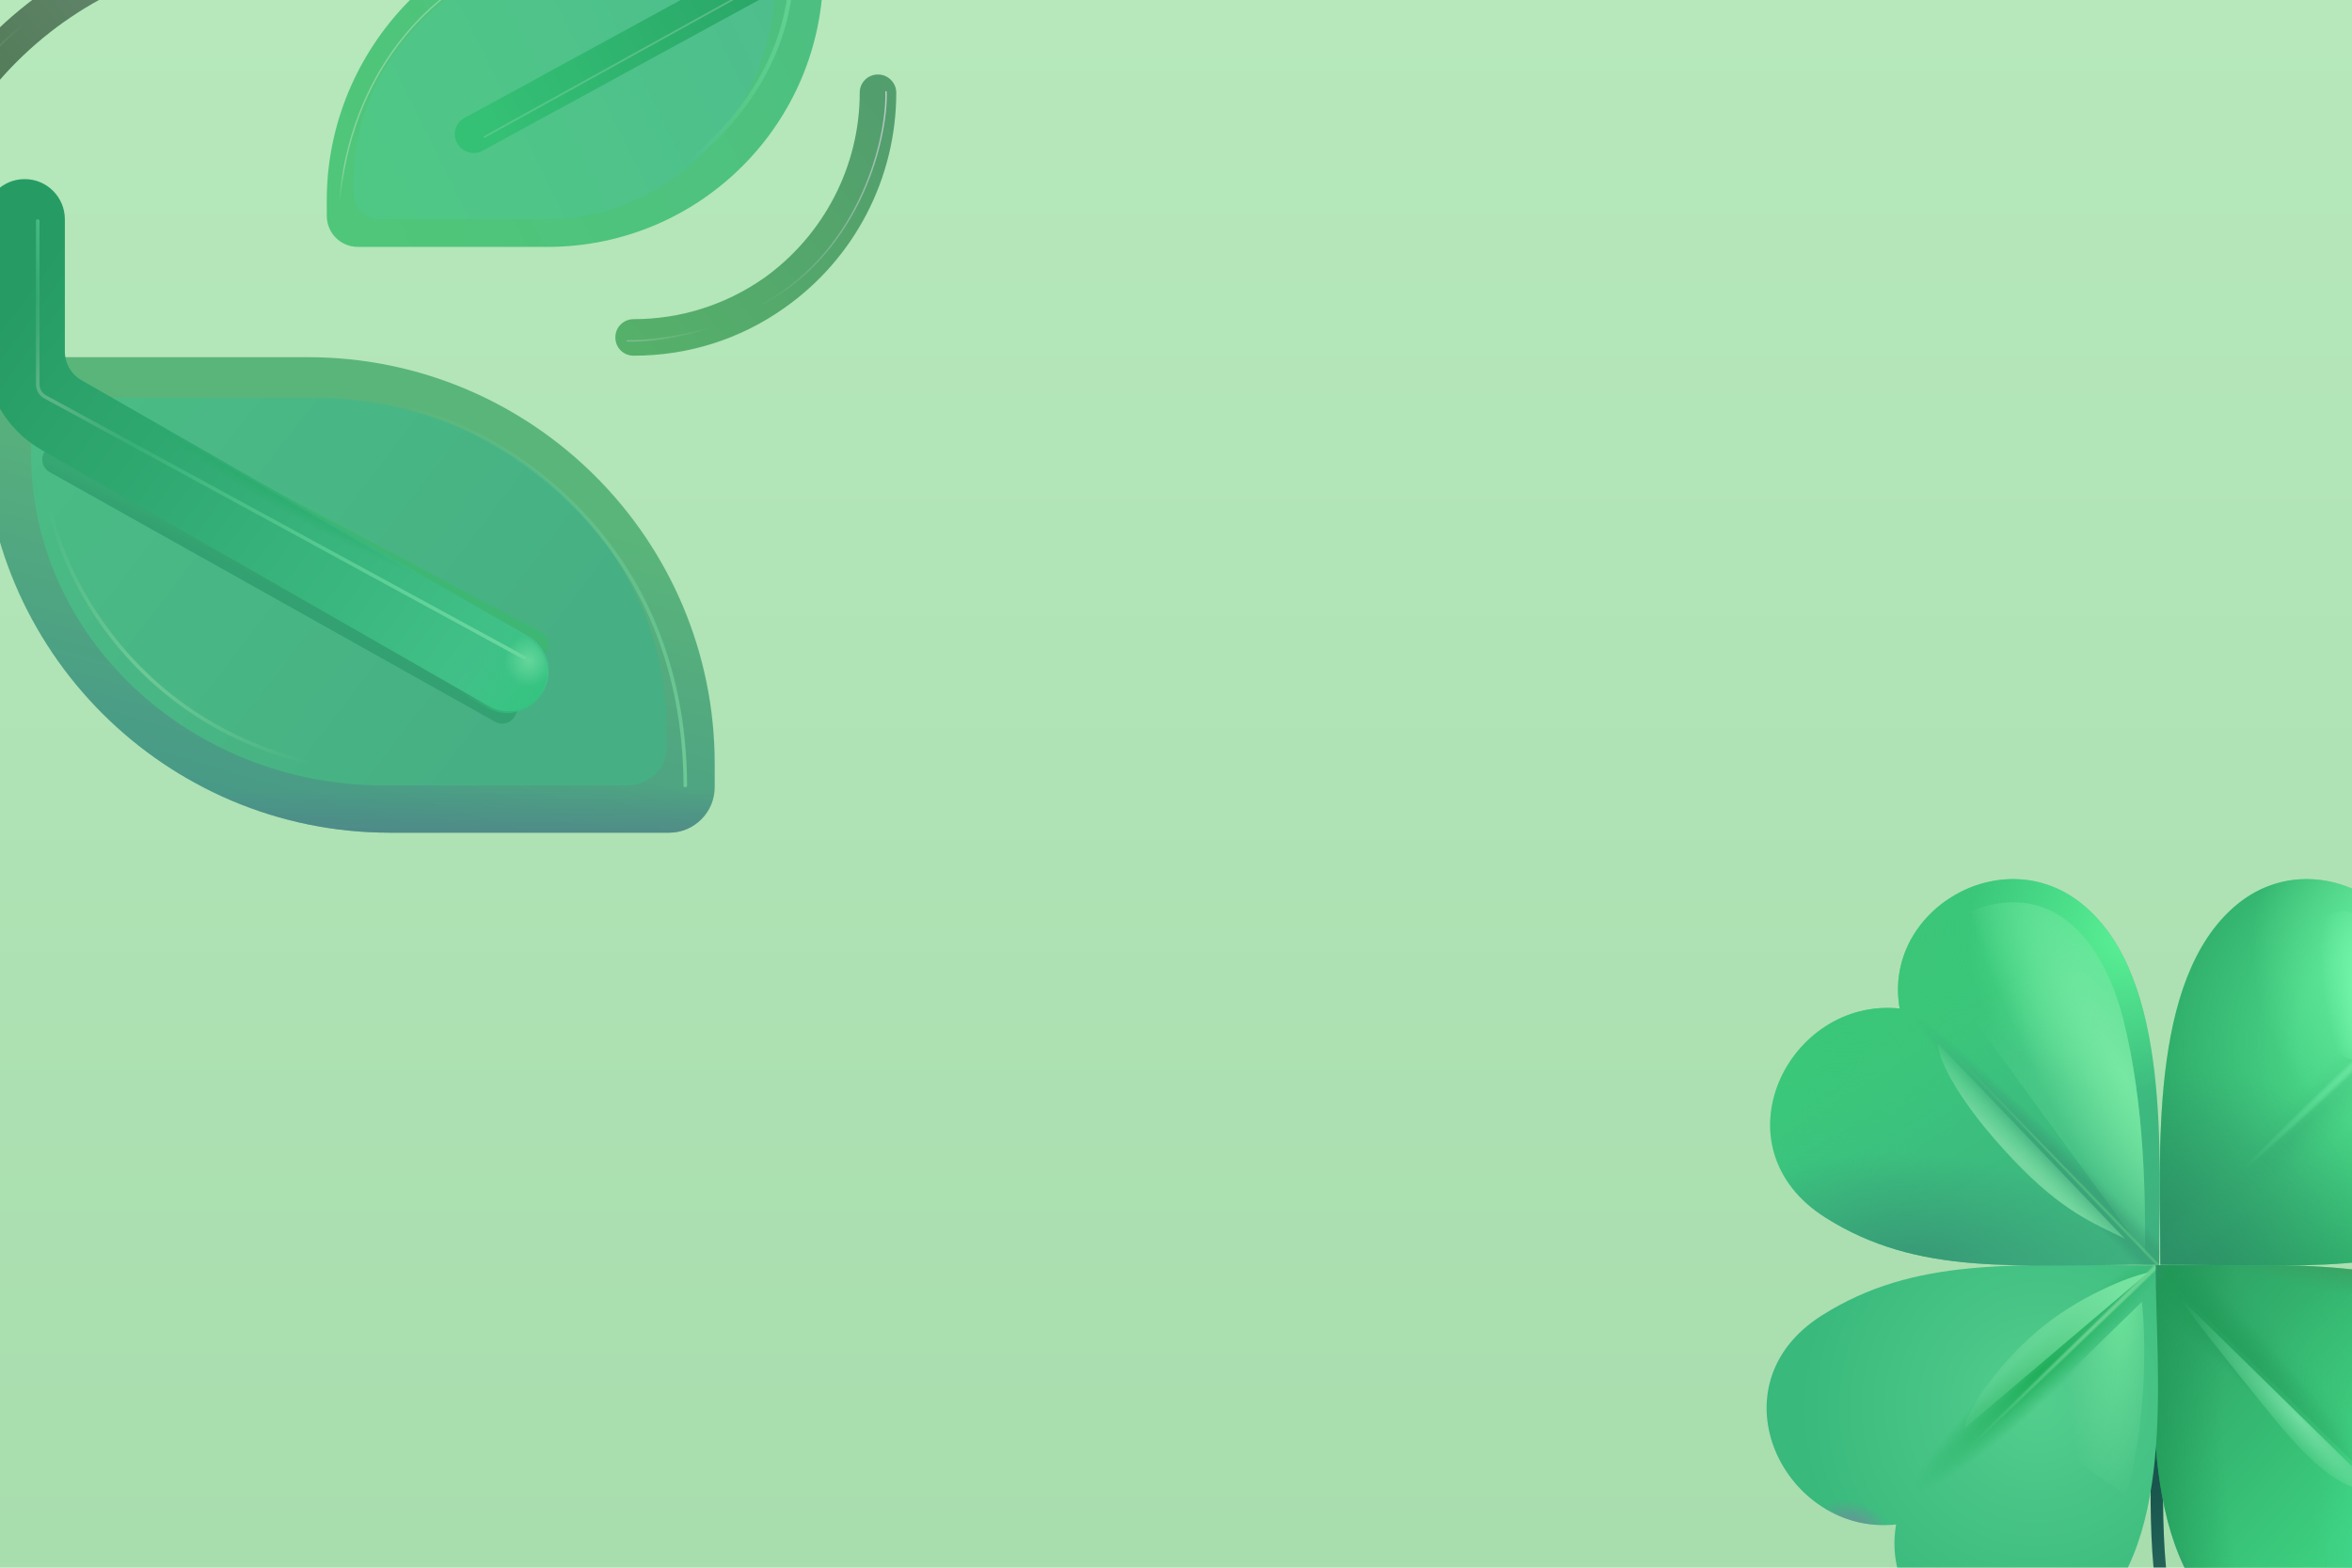 <svg width="330" height="220" viewBox="0 0 330 220" fill="none" xmlns="http://www.w3.org/2000/svg">
<g clip-path="url(#clip0_199_2)">
<rect width="330" height="220" fill="url(#paint0_linear_199_2)"/>
<g filter="url(#filter0_i_199_2)">
<path d="M-15.188 47.46C-16.622 47.46 -17.75 46.333 -17.75 44.898C-17.75 13.943 7.465 -11.272 38.42 -11.272C39.855 -11.272 40.983 -10.145 40.983 -8.71C40.983 -7.275 39.855 -6.147 38.42 -6.147C10.284 -6.147 -12.625 16.761 -12.625 44.898C-12.625 46.333 -13.752 47.46 -15.188 47.46Z" fill="url(#paint1_linear_199_2)"/>
</g>
<path d="M-2.375 45.051V59.76C-2.375 91.279 23.199 116.853 54.718 116.853H93.873C97.409 116.853 100.279 113.983 100.279 110.446V107.218C100.279 75.699 74.705 50.125 43.186 50.125H2.75L-2.375 45.051Z" fill="url(#paint2_linear_199_2)"/>
<path d="M-2.375 45.051V59.76C-2.375 91.279 23.199 116.853 54.718 116.853H93.873C97.409 116.853 100.279 113.983 100.279 110.446V107.218C100.279 75.699 74.705 50.125 43.186 50.125H2.75L-2.375 45.051Z" fill="url(#paint3_linear_199_2)"/>
<g filter="url(#filter1_f_199_2)">
<path d="M4.366 51.672V63.668C4.366 89.374 26.581 110.232 53.96 110.232H87.973C91.045 110.232 93.538 107.892 93.538 105.007V102.374C93.538 76.668 71.323 55.81 43.943 55.81H8.818L4.366 51.672Z" fill="url(#paint4_linear_199_2)"/>
</g>
<g filter="url(#filter2_f_199_2)">
<path d="M69.496 101.3L6.951 66.244C5.982 65.701 5.641 64.473 6.191 63.509L10.411 56.106C10.947 55.167 12.131 54.823 13.086 55.33L75.904 88.66C76.859 89.166 77.238 90.34 76.761 91.309L72.269 100.438C71.763 101.467 70.497 101.861 69.496 101.3Z" fill="url(#paint5_linear_199_2)"/>
</g>
<g filter="url(#filter3_i_199_2)">
<path d="M88.901 49.766C87.466 49.766 86.339 48.639 86.339 47.204C86.339 45.769 87.466 44.641 88.901 44.641C95.461 44.641 101.765 42.642 107.146 38.901C115.551 32.905 120.625 23.219 120.625 12.866C120.625 11.431 121.753 10.304 123.188 10.304C124.623 10.304 125.75 11.482 125.75 12.866C125.75 24.859 119.908 36.134 110.068 43.052C103.866 47.46 96.537 49.766 88.901 49.766Z" fill="url(#paint6_linear_199_2)"/>
</g>
<g filter="url(#filter4_i_199_2)">
<path d="M115.5 -14.04V-4.046C115.5 17.325 98.177 34.647 76.806 34.647H50.207C47.799 34.647 45.851 32.7 45.851 30.291V28.087C45.851 6.716 63.174 -11.375 84.545 -11.375H111.964L115.5 -14.04Z" fill="url(#paint7_linear_199_2)"/>
</g>
<g filter="url(#filter5_f_199_2)">
<path d="M111.748 -8.452L108.657 -2.271C108.657 15.391 94.341 30.746 76.678 30.746H53.203C51.213 30.746 49.603 29.137 49.603 27.146V25.325C49.603 7.662 65.412 -7.289 83.074 -7.289L108.657 -6.863L111.748 -8.452Z" fill="url(#paint8_linear_199_2)"/>
</g>
<g filter="url(#filter6_f_199_2)">
<path d="M66.642 -3.29C60.503 -0.034 48.144 10.323 47.424 31.384" stroke="url(#paint9_linear_199_2)" stroke-width="0.2" stroke-linecap="round"/>
</g>
<g filter="url(#filter7_f_199_2)">
<path d="M88.095 28.237C97.656 23.643 111.65 11.655 111.029 -5.853" stroke="url(#paint10_linear_199_2)" stroke-width="0.6" stroke-linecap="round"/>
</g>
<path d="M66.454 21.476C66.864 21.476 67.325 21.374 67.684 21.169L109.094 -1.432C113.04 -3.636 115.5 -7.736 115.5 -12.246V-24.034C115.5 -25.469 114.321 -26.647 112.886 -26.647C111.451 -26.647 110.272 -25.469 110.272 -24.034V-12.297C110.272 -9.684 108.837 -7.326 106.582 -6.045L65.172 16.556C63.891 17.223 63.43 18.811 64.147 20.093C64.609 20.964 65.531 21.476 66.454 21.476Z" fill="url(#paint11_linear_199_2)"/>
<path d="M66.454 21.476C66.864 21.476 67.325 21.374 67.684 21.169L109.094 -1.432C113.04 -3.636 115.5 -7.736 115.5 -12.246V-24.034C115.5 -25.469 114.321 -26.647 112.886 -26.647C111.451 -26.647 110.272 -25.469 110.272 -24.034V-12.297C110.272 -9.684 108.837 -7.326 106.582 -6.045L65.172 16.556C63.891 17.223 63.43 18.811 64.147 20.093C64.609 20.964 65.531 21.476 66.454 21.476Z" fill="url(#paint12_radial_199_2)"/>
<path d="M66.454 21.476C66.864 21.476 67.325 21.374 67.684 21.169L109.094 -1.432C113.04 -3.636 115.5 -7.736 115.5 -12.246V-24.034C115.5 -25.469 114.321 -26.647 112.886 -26.647C111.451 -26.647 110.272 -25.469 110.272 -24.034V-12.297C110.272 -9.684 108.837 -7.326 106.582 -6.045L65.172 16.556C63.891 17.223 63.43 18.811 64.147 20.093C64.609 20.964 65.531 21.476 66.454 21.476Z" fill="url(#paint13_radial_199_2)"/>
<g filter="url(#filter8_f_199_2)">
<path d="M67.974 19.215L112.827 -5.613C113.463 -5.965 113.858 -6.635 113.858 -7.362V-24.188" stroke="url(#paint14_linear_199_2)" stroke-width="0.25" stroke-linecap="round"/>
</g>
<g filter="url(#filter9_f_199_2)">
<path d="M124.313 12.891C124.516 19.036 120.971 35.074 106.992 42.67" stroke="url(#paint15_linear_199_2)" stroke-width="0.2" stroke-linecap="round"/>
</g>
<g filter="url(#filter10_f_199_2)">
<path d="M88 47.836C92.727 47.971 103.792 46.236 111.652 39.834" stroke="url(#paint16_linear_199_2)" stroke-width="0.2" stroke-linecap="round"/>
</g>
<g filter="url(#filter11_f_199_2)">
<path d="M57.663 57.358C70.426 60.532 95.992 75.55 96.154 110.232" stroke="url(#paint17_linear_199_2)" stroke-width="0.5" stroke-linecap="round"/>
</g>
<g filter="url(#filter12_f_199_2)">
<path d="M6.752 70.121C8.441 80.317 18.624 102.089 45.851 107.599" stroke="url(#paint18_radial_199_2)" stroke-width="0.5" stroke-linecap="round"/>
</g>
<g filter="url(#filter13_ii_199_2)">
<path fill-rule="evenodd" clip-rule="evenodd" d="M3.263 25.384C6.376 25.384 8.9 27.908 8.9 31.021V49.595C8.9 51.248 9.785 52.775 11.219 53.597L73.932 89.539C76.633 91.088 77.568 94.532 76.019 97.234C74.471 99.935 71.026 100.87 68.325 99.322L5.612 63.379C0.672 60.547 -2.375 55.289 -2.375 49.595V31.021C-2.375 27.908 0.149 25.384 3.263 25.384Z" fill="url(#paint19_linear_199_2)"/>
</g>
<path fill-rule="evenodd" clip-rule="evenodd" d="M3.263 25.384C6.376 25.384 8.9 27.908 8.9 31.021V49.595C8.9 51.248 9.785 52.775 11.219 53.597L73.932 89.539C76.633 91.088 77.568 94.532 76.019 97.234C74.471 99.935 71.026 100.87 68.325 99.322L5.612 63.379C0.672 60.547 -2.375 55.289 -2.375 49.595V31.021C-2.375 27.908 0.149 25.384 3.263 25.384Z" fill="url(#paint20_linear_199_2)"/>
<path fill-rule="evenodd" clip-rule="evenodd" d="M3.263 25.384C6.376 25.384 8.9 27.908 8.9 31.021V49.595C8.9 51.248 9.785 52.775 11.219 53.597L73.932 89.539C76.633 91.088 77.568 94.532 76.019 97.234C74.471 99.935 71.026 100.87 68.325 99.322L5.612 63.379C0.672 60.547 -2.375 55.289 -2.375 49.595V31.021C-2.375 27.908 0.149 25.384 3.263 25.384Z" fill="url(#paint21_radial_199_2)"/>
<path fill-rule="evenodd" clip-rule="evenodd" d="M3.263 25.384C6.376 25.384 8.9 27.908 8.9 31.021V49.595C8.9 51.248 9.785 52.775 11.219 53.597L73.932 89.539C76.633 91.088 77.568 94.532 76.019 97.234C74.471 99.935 71.026 100.87 68.325 99.322L5.612 63.379C0.672 60.547 -2.375 55.289 -2.375 49.595V31.021C-2.375 27.908 0.149 25.384 3.263 25.384Z" fill="url(#paint22_radial_199_2)"/>
<g filter="url(#filter14_f_199_2)">
<path d="M5.295 31.022V53.939C5.295 54.672 5.695 55.346 6.338 55.696L73.566 92.304" stroke="url(#paint23_radial_199_2)" stroke-width="0.5" stroke-linecap="round"/>
<path d="M5.295 31.022V53.939C5.295 54.672 5.695 55.346 6.338 55.696L73.566 92.304" stroke="url(#paint24_linear_199_2)" stroke-width="0.5" stroke-linecap="round"/>
<path d="M5.295 31.022V53.939C5.295 54.672 5.695 55.346 6.338 55.696L73.566 92.304" stroke="url(#paint25_linear_199_2)" stroke-width="0.5" stroke-linecap="round"/>
</g>
<g filter="url(#filter15_f_199_2)">
<path d="M-14.669 44.797C-14.803 36.163 -11.11 14.702 3.124 3.62" stroke="url(#paint26_linear_199_2)" stroke-width="0.25" stroke-linecap="round"/>
</g>
<g filter="url(#filter16_f_199_2)">
<path d="M39.013 -9.395C25.491 -9.395 11.969 -4.515 3.122 3.619" stroke="url(#paint27_linear_199_2)" stroke-width="0.25" stroke-linecap="round"/>
</g>
<g filter="url(#filter17_i_199_2)">
<path d="M327.294 258.473C327.724 258.693 328.251 258.524 328.472 258.094C328.692 257.664 328.523 257.136 328.093 256.916L327.294 258.473ZM328.093 256.916C313.664 249.511 307.569 239.47 305.042 228.42C302.49 217.264 303.569 205.138 303.569 193.411H301.819C301.819 204.913 300.725 217.398 303.336 228.811C305.971 240.33 312.376 250.816 327.294 258.473L328.093 256.916Z" fill="url(#paint28_linear_199_2)"/>
<path d="M327.294 258.473C327.724 258.693 328.251 258.524 328.472 258.094C328.692 257.664 328.523 257.136 328.093 256.916L327.294 258.473ZM328.093 256.916C313.664 249.511 307.569 239.47 305.042 228.42C302.49 217.264 303.569 205.138 303.569 193.411H301.819C301.819 204.913 300.725 217.398 303.336 228.811C305.971 240.33 312.376 250.816 327.294 258.473L328.093 256.916Z" fill="url(#paint29_radial_199_2)"/>
<path d="M327.294 258.473C327.724 258.693 328.251 258.524 328.472 258.094C328.692 257.664 328.523 257.136 328.093 256.916L327.294 258.473ZM328.093 256.916C313.664 249.511 307.569 239.47 305.042 228.42C302.49 217.264 303.569 205.138 303.569 193.411H301.819C301.819 204.913 300.725 217.398 303.336 228.811C305.971 240.33 312.376 250.816 327.294 258.473L328.093 256.916Z" fill="url(#paint30_radial_199_2)"/>
</g>
<path d="M313.264 228.455C299.356 217.944 302.423 192.713 302.423 177.573C322.608 177.573 336.4 176.36 349.443 184.59C365.161 194.507 354.645 215.567 339.04 213.936C341.447 227.756 324.912 237.256 313.264 228.455Z" fill="url(#paint31_linear_199_2)"/>
<path d="M313.264 228.455C299.356 217.944 302.423 192.713 302.423 177.573C322.608 177.573 336.4 176.36 349.443 184.59C365.161 194.507 354.645 215.567 339.04 213.936C341.447 227.756 324.912 237.256 313.264 228.455Z" fill="url(#paint32_radial_199_2)"/>
<path d="M313.264 228.455C299.356 217.944 302.423 192.713 302.423 177.573C322.608 177.573 336.4 176.36 349.443 184.59C365.161 194.507 354.645 215.567 339.04 213.936C341.447 227.756 324.912 237.256 313.264 228.455Z" fill="url(#paint33_radial_199_2)"/>
<path d="M313.264 228.455C299.356 217.944 302.423 192.713 302.423 177.573C322.608 177.573 336.4 176.36 349.443 184.59C365.161 194.507 354.645 215.567 339.04 213.936C341.447 227.756 324.912 237.256 313.264 228.455Z" fill="url(#paint34_radial_199_2)"/>
<path d="M313.264 228.455C299.356 217.944 302.423 192.713 302.423 177.573C322.608 177.573 336.4 176.36 349.443 184.59C365.161 194.507 354.645 215.567 339.04 213.936C341.447 227.756 324.912 237.256 313.264 228.455Z" fill="url(#paint35_radial_199_2)"/>
<path d="M313.264 228.455C299.356 217.944 302.423 192.713 302.423 177.573C322.608 177.573 336.4 176.36 349.443 184.59C365.161 194.507 354.645 215.567 339.04 213.936C341.447 227.756 324.912 237.256 313.264 228.455Z" fill="url(#paint36_radial_199_2)"/>
<path d="M313.264 228.455C299.356 217.944 302.423 192.713 302.423 177.573C322.608 177.573 336.4 176.36 349.443 184.59C365.161 194.507 354.645 215.567 339.04 213.936C341.447 227.756 324.912 237.256 313.264 228.455Z" fill="url(#paint37_radial_199_2)"/>
<path d="M313.264 228.455C299.356 217.944 302.423 192.713 302.423 177.573C322.608 177.573 336.4 176.36 349.443 184.59C365.161 194.507 354.645 215.567 339.04 213.936C341.447 227.756 324.912 237.256 313.264 228.455Z" fill="url(#paint38_radial_199_2)"/>
<path d="M313.264 228.455C299.356 217.944 302.423 192.713 302.423 177.573C322.608 177.573 336.4 176.36 349.443 184.59C365.161 194.507 354.645 215.567 339.04 213.936C341.447 227.756 324.912 237.256 313.264 228.455Z" fill="url(#paint39_radial_199_2)"/>
<path d="M302.422 177.814C302.422 177.733 302.422 177.653 302.422 177.573C304.8 177.573 307.089 177.556 309.298 177.54C325.846 177.419 337.936 177.33 349.443 184.59C364.991 194.4 355.021 215.266 339.067 213.946L302.422 177.814Z" fill="url(#paint40_linear_199_2)"/>
<path d="M302.422 177.814C302.422 177.733 302.422 177.653 302.422 177.573C304.8 177.573 307.089 177.556 309.298 177.54C325.846 177.419 337.936 177.33 349.443 184.59C364.991 194.4 355.021 215.266 339.067 213.946L302.422 177.814Z" fill="url(#paint41_radial_199_2)"/>
<g filter="url(#filter18_i_199_2)">
<path d="M313.508 127.265C301.087 137.668 302.872 162.589 302.872 177.728C323.058 177.728 336.644 179.359 349.687 171.129C365.405 161.212 354.889 140.152 339.284 141.783C341.691 127.963 324.701 117.891 313.508 127.265Z" fill="#48D386"/>
<path d="M313.508 127.265C301.087 137.668 302.872 162.589 302.872 177.728C323.058 177.728 336.644 179.359 349.687 171.129C365.405 161.212 354.889 140.152 339.284 141.783C341.691 127.963 324.701 117.891 313.508 127.265Z" fill="url(#paint42_radial_199_2)"/>
<path d="M313.508 127.265C301.087 137.668 302.872 162.589 302.872 177.728C323.058 177.728 336.644 179.359 349.687 171.129C365.405 161.212 354.889 140.152 339.284 141.783C341.691 127.963 324.701 117.891 313.508 127.265Z" fill="url(#paint43_radial_199_2)"/>
<path d="M313.508 127.265C301.087 137.668 302.872 162.589 302.872 177.728C323.058 177.728 336.644 179.359 349.687 171.129C365.405 161.212 354.889 140.152 339.284 141.783C341.691 127.963 324.701 117.891 313.508 127.265Z" fill="url(#paint44_radial_199_2)"/>
<path d="M313.508 127.265C301.087 137.668 302.872 162.589 302.872 177.728C323.058 177.728 336.644 179.359 349.687 171.129C365.405 161.212 354.889 140.152 339.284 141.783C341.691 127.963 324.701 117.891 313.508 127.265Z" fill="url(#paint45_radial_199_2)" fill-opacity="0.25"/>
<path d="M313.508 127.265C301.087 137.668 302.872 162.589 302.872 177.728C323.058 177.728 336.644 179.359 349.687 171.129C365.405 161.212 354.889 140.152 339.284 141.783C341.691 127.963 324.701 117.891 313.508 127.265Z" fill="url(#paint46_radial_199_2)"/>
</g>
<g filter="url(#filter19_i_199_2)">
<path d="M291.812 228.454C305.721 217.944 302.448 192.712 302.448 177.573C282.263 177.573 268.676 176.36 255.633 184.59C239.915 194.507 250.432 215.567 266.037 213.936C263.63 227.756 280.165 237.256 291.812 228.454Z" fill="url(#paint47_radial_199_2)"/>
<path d="M291.812 228.454C305.721 217.944 302.448 192.712 302.448 177.573C282.263 177.573 268.676 176.36 255.633 184.59C239.915 194.507 250.432 215.567 266.037 213.936C263.63 227.756 280.165 237.256 291.812 228.454Z" fill="url(#paint48_radial_199_2)"/>
<path d="M291.812 228.454C305.721 217.944 302.448 192.712 302.448 177.573C282.263 177.573 268.676 176.36 255.633 184.59C239.915 194.507 250.432 215.567 266.037 213.936C263.63 227.756 280.165 237.256 291.812 228.454Z" fill="url(#paint49_radial_199_2)"/>
</g>
<path d="M291.812 228.454C305.721 217.944 302.448 192.712 302.448 177.573C282.263 177.573 268.676 176.36 255.633 184.59C239.915 194.507 250.432 215.567 266.037 213.936C263.63 227.756 280.165 237.256 291.812 228.454Z" fill="url(#paint50_radial_199_2)"/>
<path d="M291.812 228.454C305.721 217.944 302.448 192.712 302.448 177.573C282.263 177.573 268.676 176.36 255.633 184.59C239.915 194.507 250.432 215.567 266.037 213.936C263.63 227.756 280.165 237.256 291.812 228.454Z" fill="url(#paint51_radial_199_2)"/>
<g filter="url(#filter20_i_199_2)">
<path d="M292.058 127.265C304.48 137.668 302.694 162.589 302.694 177.728C282.509 177.728 268.922 179.359 255.879 171.129C240.161 161.212 250.678 140.152 266.283 141.783C263.876 127.963 280.866 117.891 292.058 127.265Z" fill="url(#paint52_linear_199_2)"/>
<path d="M292.058 127.265C304.48 137.668 302.694 162.589 302.694 177.728C282.509 177.728 268.922 179.359 255.879 171.129C240.161 161.212 250.678 140.152 266.283 141.783C263.876 127.963 280.866 117.891 292.058 127.265Z" fill="url(#paint53_radial_199_2)"/>
<path d="M292.058 127.265C304.48 137.668 302.694 162.589 302.694 177.728C282.509 177.728 268.922 179.359 255.879 171.129C240.161 161.212 250.678 140.152 266.283 141.783C263.876 127.963 280.866 117.891 292.058 127.265Z" fill="url(#paint54_radial_199_2)"/>
<path d="M292.058 127.265C304.48 137.668 302.694 162.589 302.694 177.728C282.509 177.728 268.922 179.359 255.879 171.129C240.161 161.212 250.678 140.152 266.283 141.783C263.876 127.963 280.866 117.891 292.058 127.265Z" fill="url(#paint55_radial_199_2)"/>
<path d="M292.058 127.265C304.48 137.668 302.694 162.589 302.694 177.728C282.509 177.728 268.922 179.359 255.879 171.129C240.161 161.212 250.678 140.152 266.283 141.783C263.876 127.963 280.866 117.891 292.058 127.265Z" fill="url(#paint56_radial_199_2)"/>
<path d="M292.058 127.265C304.48 137.668 302.694 162.589 302.694 177.728C282.509 177.728 268.922 179.359 255.879 171.129C240.161 161.212 250.678 140.152 266.283 141.783C263.876 127.963 280.866 117.891 292.058 127.265Z" fill="url(#paint57_radial_199_2)"/>
</g>
<g filter="url(#filter21_f_199_2)">
<path d="M303.548 216.236C302.979 225.19 307.213 245.8 328.703 256.607" stroke="url(#paint58_linear_199_2)" stroke-width="0.3" stroke-linecap="round"/>
</g>
<g filter="url(#filter22_f_199_2)">
<path d="M275.677 200.398L301.39 178.602C298.65 179.124 291.446 182.041 285.925 186.734C279.714 192.014 275.82 198.302 275.677 200.398Z" fill="url(#paint59_linear_199_2)"/>
</g>
<g filter="url(#filter23_f_199_2)">
<path d="M300.52 182.697L283.285 199.467L298.347 209.87C301.328 198.939 301.038 187.2 300.52 182.697Z" fill="url(#paint60_radial_199_2)"/>
</g>
<g filter="url(#filter24_f_199_2)">
<ellipse cx="340.341" cy="197.048" rx="15.066" ry="12.757" transform="rotate(13.617 340.341 197.048)" fill="url(#paint61_radial_199_2)"/>
</g>
<g filter="url(#filter25_f_199_2)">
<path d="M333.936 209.634L305.334 181.61C308.263 185.587 311.675 189.974 318.77 198.694C325.244 206.65 328.79 209.038 333.936 209.634Z" fill="url(#paint62_radial_199_2)"/>
</g>
<g filter="url(#filter26_f_199_2)">
<path d="M275.832 141.55L300.986 176.02C300.986 168.49 300.986 155.214 297.881 142.947C295.93 135.241 290.505 124.159 278.704 127.109C269.264 129.469 273.969 140.152 275.832 141.55Z" fill="url(#paint63_radial_199_2)"/>
<path d="M275.832 141.55L300.986 176.02C300.986 168.49 300.986 155.214 297.881 142.947C295.93 135.241 290.505 124.159 278.704 127.109C269.264 129.469 273.969 140.152 275.832 141.55Z" fill="url(#paint64_radial_199_2)"/>
</g>
<g filter="url(#filter27_f_199_2)">
<path d="M271.911 146.441L298.152 173.847C293.65 171.595 289.38 170.042 282.392 162.667C275.182 155.056 271.911 148.874 271.911 146.441Z" fill="url(#paint65_linear_199_2)"/>
</g>
<g filter="url(#filter28_f_199_2)">
<ellipse cx="329.705" cy="138.326" rx="10.508" ry="5.557" transform="rotate(-97.022 329.705 138.326)" fill="url(#paint66_radial_199_2)"/>
</g>
</g>
<defs>
<filter id="filter0_i_199_2" x="-17.75" y="-11.422" width="58.733" height="58.883" filterUnits="userSpaceOnUse" color-interpolation-filters="sRGB">
<feFlood flood-opacity="0" result="BackgroundImageFix"/>
<feBlend mode="normal" in="SourceGraphic" in2="BackgroundImageFix" result="shape"/>
<feColorMatrix in="SourceAlpha" type="matrix" values="0 0 0 0 0 0 0 0 0 0 0 0 0 0 0 0 0 0 127 0" result="hardAlpha"/>
<feOffset dy="-0.15"/>
<feGaussianBlur stdDeviation="0.075"/>
<feComposite in2="hardAlpha" operator="arithmetic" k2="-1" k3="1"/>
<feColorMatrix type="matrix" values="0 0 0 0 0.72 0 0 0 0 0.67 0 0 0 0 0.796 0 0 0 1 0"/>
<feBlend mode="normal" in2="shape" result="effect1_innerShadow_199_2"/>
</filter>
<filter id="filter1_f_199_2" x="3.366" y="50.672" width="91.172" height="60.561" filterUnits="userSpaceOnUse" color-interpolation-filters="sRGB">
<feFlood flood-opacity="0" result="BackgroundImageFix"/>
<feBlend mode="normal" in="SourceGraphic" in2="BackgroundImageFix" result="shape"/>
<feGaussianBlur stdDeviation="0.5" result="effect1_foregroundBlur_199_2"/>
</filter>
<filter id="filter2_f_199_2" x="4.928" y="54.096" width="73.038" height="48.46" filterUnits="userSpaceOnUse" color-interpolation-filters="sRGB">
<feFlood flood-opacity="0" result="BackgroundImageFix"/>
<feBlend mode="normal" in="SourceGraphic" in2="BackgroundImageFix" result="shape"/>
<feGaussianBlur stdDeviation="0.5" result="effect1_foregroundBlur_199_2"/>
</filter>
<filter id="filter3_i_199_2" x="86.339" y="10.304" width="39.411" height="39.612" filterUnits="userSpaceOnUse" color-interpolation-filters="sRGB">
<feFlood flood-opacity="0" result="BackgroundImageFix"/>
<feBlend mode="normal" in="SourceGraphic" in2="BackgroundImageFix" result="shape"/>
<feColorMatrix in="SourceAlpha" type="matrix" values="0 0 0 0 0 0 0 0 0 0 0 0 0 0 0 0 0 0 127 0" result="hardAlpha"/>
<feOffset dy="0.15"/>
<feGaussianBlur stdDeviation="0.125"/>
<feComposite in2="hardAlpha" operator="arithmetic" k2="-1" k3="1"/>
<feColorMatrix type="matrix" values="0 0 0 0 0.702 0 0 0 0 0.69 0 0 0 0 0.765 0 0 0 1 0"/>
<feBlend mode="normal" in2="shape" result="effect1_innerShadow_199_2"/>
</filter>
<filter id="filter4_i_199_2" x="45.851" y="-14.04" width="69.649" height="48.688" filterUnits="userSpaceOnUse" color-interpolation-filters="sRGB">
<feFlood flood-opacity="0" result="BackgroundImageFix"/>
<feBlend mode="normal" in="SourceGraphic" in2="BackgroundImageFix" result="shape"/>
<feColorMatrix in="SourceAlpha" type="matrix" values="0 0 0 0 0 0 0 0 0 0 0 0 0 0 0 0 0 0 127 0" result="hardAlpha"/>
<feOffset/>
<feGaussianBlur stdDeviation="0.5"/>
<feComposite in2="hardAlpha" operator="arithmetic" k2="-1" k3="1"/>
<feColorMatrix type="matrix" values="0 0 0 0 0.31 0 0 0 0 0.655 0 0 0 0 0.537 0 0 0 1 0"/>
<feBlend mode="normal" in2="shape" result="effect1_innerShadow_199_2"/>
</filter>
<filter id="filter5_f_199_2" x="49.103" y="-8.952" width="63.145" height="40.198" filterUnits="userSpaceOnUse" color-interpolation-filters="sRGB">
<feFlood flood-opacity="0" result="BackgroundImageFix"/>
<feBlend mode="normal" in="SourceGraphic" in2="BackgroundImageFix" result="shape"/>
<feGaussianBlur stdDeviation="0.25" result="effect1_foregroundBlur_199_2"/>
</filter>
<filter id="filter6_f_199_2" x="46.924" y="-3.79" width="20.219" height="35.674" filterUnits="userSpaceOnUse" color-interpolation-filters="sRGB">
<feFlood flood-opacity="0" result="BackgroundImageFix"/>
<feBlend mode="normal" in="SourceGraphic" in2="BackgroundImageFix" result="shape"/>
<feGaussianBlur stdDeviation="0.2" result="effect1_foregroundBlur_199_2"/>
</filter>
<filter id="filter7_f_199_2" x="87.195" y="-6.753" width="24.754" height="35.89" filterUnits="userSpaceOnUse" color-interpolation-filters="sRGB">
<feFlood flood-opacity="0" result="BackgroundImageFix"/>
<feBlend mode="normal" in="SourceGraphic" in2="BackgroundImageFix" result="shape"/>
<feGaussianBlur stdDeviation="0.3" result="effect1_foregroundBlur_199_2"/>
</filter>
<filter id="filter8_f_199_2" x="67.599" y="-24.562" width="46.635" height="44.152" filterUnits="userSpaceOnUse" color-interpolation-filters="sRGB">
<feFlood flood-opacity="0" result="BackgroundImageFix"/>
<feBlend mode="normal" in="SourceGraphic" in2="BackgroundImageFix" result="shape"/>
<feGaussianBlur stdDeviation="0.125" result="effect1_foregroundBlur_199_2"/>
</filter>
<filter id="filter9_f_199_2" x="106.692" y="12.591" width="17.929" height="30.38" filterUnits="userSpaceOnUse" color-interpolation-filters="sRGB">
<feFlood flood-opacity="0" result="BackgroundImageFix"/>
<feBlend mode="normal" in="SourceGraphic" in2="BackgroundImageFix" result="shape"/>
<feGaussianBlur stdDeviation="0.1" result="effect1_foregroundBlur_199_2"/>
</filter>
<filter id="filter10_f_199_2" x="87.7" y="39.534" width="24.252" height="8.609" filterUnits="userSpaceOnUse" color-interpolation-filters="sRGB">
<feFlood flood-opacity="0" result="BackgroundImageFix"/>
<feBlend mode="normal" in="SourceGraphic" in2="BackgroundImageFix" result="shape"/>
<feGaussianBlur stdDeviation="0.1" result="effect1_foregroundBlur_199_2"/>
</filter>
<filter id="filter11_f_199_2" x="56.813" y="56.508" width="40.191" height="54.575" filterUnits="userSpaceOnUse" color-interpolation-filters="sRGB">
<feFlood flood-opacity="0" result="BackgroundImageFix"/>
<feBlend mode="normal" in="SourceGraphic" in2="BackgroundImageFix" result="shape"/>
<feGaussianBlur stdDeviation="0.3" result="effect1_foregroundBlur_199_2"/>
</filter>
<filter id="filter12_f_199_2" x="5.502" y="68.871" width="41.599" height="39.978" filterUnits="userSpaceOnUse" color-interpolation-filters="sRGB">
<feFlood flood-opacity="0" result="BackgroundImageFix"/>
<feBlend mode="normal" in="SourceGraphic" in2="BackgroundImageFix" result="shape"/>
<feGaussianBlur stdDeviation="0.5" result="effect1_foregroundBlur_199_2"/>
</filter>
<filter id="filter13_ii_199_2" x="-2.375" y="25.134" width="79.342" height="74.935" filterUnits="userSpaceOnUse" color-interpolation-filters="sRGB">
<feFlood flood-opacity="0" result="BackgroundImageFix"/>
<feBlend mode="normal" in="SourceGraphic" in2="BackgroundImageFix" result="shape"/>
<feColorMatrix in="SourceAlpha" type="matrix" values="0 0 0 0 0 0 0 0 0 0 0 0 0 0 0 0 0 0 127 0" result="hardAlpha"/>
<feOffset dx="0.2" dy="-0.25"/>
<feGaussianBlur stdDeviation="0.25"/>
<feComposite in2="hardAlpha" operator="arithmetic" k2="-1" k3="1"/>
<feColorMatrix type="matrix" values="0 0 0 0 0.11 0 0 0 0 0.529 0 0 0 0 0.357 0 0 0 1 0"/>
<feBlend mode="normal" in2="shape" result="effect1_innerShadow_199_2"/>
<feColorMatrix in="SourceAlpha" type="matrix" values="0 0 0 0 0 0 0 0 0 0 0 0 0 0 0 0 0 0 127 0" result="hardAlpha"/>
<feOffset/>
<feGaussianBlur stdDeviation="0.5"/>
<feComposite in2="hardAlpha" operator="arithmetic" k2="-1" k3="1"/>
<feColorMatrix type="matrix" values="0 0 0 0 0.149 0 0 0 0 0.671 0 0 0 0 0.392 0 0 0 1 0"/>
<feBlend mode="normal" in2="effect1_innerShadow_199_2" result="effect2_innerShadow_199_2"/>
</filter>
<filter id="filter14_f_199_2" x="4.545" y="30.272" width="69.771" height="62.782" filterUnits="userSpaceOnUse" color-interpolation-filters="sRGB">
<feFlood flood-opacity="0" result="BackgroundImageFix"/>
<feBlend mode="normal" in="SourceGraphic" in2="BackgroundImageFix" result="shape"/>
<feGaussianBlur stdDeviation="0.25" result="effect1_foregroundBlur_199_2"/>
</filter>
<filter id="filter15_f_199_2" x="-15.048" y="3.245" width="18.547" height="41.927" filterUnits="userSpaceOnUse" color-interpolation-filters="sRGB">
<feFlood flood-opacity="0" result="BackgroundImageFix"/>
<feBlend mode="normal" in="SourceGraphic" in2="BackgroundImageFix" result="shape"/>
<feGaussianBlur stdDeviation="0.125" result="effect1_foregroundBlur_199_2"/>
</filter>
<filter id="filter16_f_199_2" x="2.747" y="-9.77" width="36.641" height="13.764" filterUnits="userSpaceOnUse" color-interpolation-filters="sRGB">
<feFlood flood-opacity="0" result="BackgroundImageFix"/>
<feBlend mode="normal" in="SourceGraphic" in2="BackgroundImageFix" result="shape"/>
<feGaussianBlur stdDeviation="0.125" result="effect1_foregroundBlur_199_2"/>
</filter>
<filter id="filter17_i_199_2" x="301.592" y="193.261" width="27.127" height="65.308" filterUnits="userSpaceOnUse" color-interpolation-filters="sRGB">
<feFlood flood-opacity="0" result="BackgroundImageFix"/>
<feBlend mode="normal" in="SourceGraphic" in2="BackgroundImageFix" result="shape"/>
<feColorMatrix in="SourceAlpha" type="matrix" values="0 0 0 0 0 0 0 0 0 0 0 0 0 0 0 0 0 0 127 0" result="hardAlpha"/>
<feOffset dx="0.15" dy="-0.15"/>
<feGaussianBlur stdDeviation="0.5"/>
<feComposite in2="hardAlpha" operator="arithmetic" k2="-1" k3="1"/>
<feColorMatrix type="matrix" values="0 0 0 0 0.243 0 0 0 0 0.38 0 0 0 0 0.478 0 0 0 1 0"/>
<feBlend mode="normal" in2="shape" result="effect1_innerShadow_199_2"/>
</filter>
<filter id="filter18_i_199_2" x="302.783" y="123.366" width="54.923" height="54.494" filterUnits="userSpaceOnUse" color-interpolation-filters="sRGB">
<feFlood flood-opacity="0" result="BackgroundImageFix"/>
<feBlend mode="normal" in="SourceGraphic" in2="BackgroundImageFix" result="shape"/>
<feColorMatrix in="SourceAlpha" type="matrix" values="0 0 0 0 0 0 0 0 0 0 0 0 0 0 0 0 0 0 127 0" result="hardAlpha"/>
<feOffset dx="0.25" dy="-0.25"/>
<feGaussianBlur stdDeviation="0.5"/>
<feComposite in2="hardAlpha" operator="arithmetic" k2="-1" k3="1"/>
<feColorMatrix type="matrix" values="0 0 0 0 0.227 0 0 0 0 0.596 0 0 0 0 0.353 0 0 0 1 0"/>
<feBlend mode="normal" in2="shape" result="effect1_innerShadow_199_2"/>
</filter>
<filter id="filter19_i_199_2" x="247.864" y="177.51" width="54.919" height="54.346" filterUnits="userSpaceOnUse" color-interpolation-filters="sRGB">
<feFlood flood-opacity="0" result="BackgroundImageFix"/>
<feBlend mode="normal" in="SourceGraphic" in2="BackgroundImageFix" result="shape"/>
<feColorMatrix in="SourceAlpha" type="matrix" values="0 0 0 0 0 0 0 0 0 0 0 0 0 0 0 0 0 0 127 0" result="hardAlpha"/>
<feOffset/>
<feGaussianBlur stdDeviation="1"/>
<feComposite in2="hardAlpha" operator="arithmetic" k2="-1" k3="1"/>
<feColorMatrix type="matrix" values="0 0 0 0 0.09 0 0 0 0 0.576 0 0 0 0 0.314 0 0 0 1 0"/>
<feBlend mode="normal" in2="shape" result="effect1_innerShadow_199_2"/>
</filter>
<filter id="filter20_i_199_2" x="248.11" y="123.366" width="54.923" height="54.494" filterUnits="userSpaceOnUse" color-interpolation-filters="sRGB">
<feFlood flood-opacity="0" result="BackgroundImageFix"/>
<feBlend mode="normal" in="SourceGraphic" in2="BackgroundImageFix" result="shape"/>
<feColorMatrix in="SourceAlpha" type="matrix" values="0 0 0 0 0 0 0 0 0 0 0 0 0 0 0 0 0 0 127 0" result="hardAlpha"/>
<feOffset dx="0.25" dy="-0.25"/>
<feGaussianBlur stdDeviation="0.5"/>
<feComposite in2="hardAlpha" operator="arithmetic" k2="-1" k3="1"/>
<feColorMatrix type="matrix" values="0 0 0 0 0.212 0 0 0 0 0.506 0 0 0 0 0.408 0 0 0 1 0"/>
<feBlend mode="normal" in2="shape" result="effect1_innerShadow_199_2"/>
</filter>
<filter id="filter21_f_199_2" x="302.95" y="215.686" width="26.303" height="41.471" filterUnits="userSpaceOnUse" color-interpolation-filters="sRGB">
<feFlood flood-opacity="0" result="BackgroundImageFix"/>
<feBlend mode="normal" in="SourceGraphic" in2="BackgroundImageFix" result="shape"/>
<feGaussianBlur stdDeviation="0.2" result="effect1_foregroundBlur_199_2"/>
</filter>
<filter id="filter22_f_199_2" x="275.177" y="178.102" width="26.714" height="22.797" filterUnits="userSpaceOnUse" color-interpolation-filters="sRGB">
<feFlood flood-opacity="0" result="BackgroundImageFix"/>
<feBlend mode="normal" in="SourceGraphic" in2="BackgroundImageFix" result="shape"/>
<feGaussianBlur stdDeviation="0.25" result="effect1_foregroundBlur_199_2"/>
</filter>
<filter id="filter23_f_199_2" x="282.785" y="182.197" width="18.565" height="28.173" filterUnits="userSpaceOnUse" color-interpolation-filters="sRGB">
<feFlood flood-opacity="0" result="BackgroundImageFix"/>
<feBlend mode="normal" in="SourceGraphic" in2="BackgroundImageFix" result="shape"/>
<feGaussianBlur stdDeviation="0.25" result="effect1_foregroundBlur_199_2"/>
</filter>
<filter id="filter24_f_199_2" x="324.141" y="182.899" width="32.4" height="28.299" filterUnits="userSpaceOnUse" color-interpolation-filters="sRGB">
<feFlood flood-opacity="0" result="BackgroundImageFix"/>
<feBlend mode="normal" in="SourceGraphic" in2="BackgroundImageFix" result="shape"/>
<feGaussianBlur stdDeviation="0.625" result="effect1_foregroundBlur_199_2"/>
</filter>
<filter id="filter25_f_199_2" x="304.934" y="181.21" width="29.402" height="28.824" filterUnits="userSpaceOnUse" color-interpolation-filters="sRGB">
<feFlood flood-opacity="0" result="BackgroundImageFix"/>
<feBlend mode="normal" in="SourceGraphic" in2="BackgroundImageFix" result="shape"/>
<feGaussianBlur stdDeviation="0.2" result="effect1_foregroundBlur_199_2"/>
</filter>
<filter id="filter26_f_199_2" x="272.252" y="125.872" width="29.484" height="50.899" filterUnits="userSpaceOnUse" color-interpolation-filters="sRGB">
<feFlood flood-opacity="0" result="BackgroundImageFix"/>
<feBlend mode="normal" in="SourceGraphic" in2="BackgroundImageFix" result="shape"/>
<feGaussianBlur stdDeviation="0.375" result="effect1_foregroundBlur_199_2"/>
</filter>
<filter id="filter27_f_199_2" x="271.411" y="145.941" width="27.241" height="28.406" filterUnits="userSpaceOnUse" color-interpolation-filters="sRGB">
<feFlood flood-opacity="0" result="BackgroundImageFix"/>
<feBlend mode="normal" in="SourceGraphic" in2="BackgroundImageFix" result="shape"/>
<feGaussianBlur stdDeviation="0.25" result="effect1_foregroundBlur_199_2"/>
</filter>
<filter id="filter28_f_199_2" x="323.04" y="126.874" width="13.329" height="22.904" filterUnits="userSpaceOnUse" color-interpolation-filters="sRGB">
<feFlood flood-opacity="0" result="BackgroundImageFix"/>
<feBlend mode="normal" in="SourceGraphic" in2="BackgroundImageFix" result="shape"/>
<feGaussianBlur stdDeviation="0.5" result="effect1_foregroundBlur_199_2"/>
</filter>
<linearGradient id="paint0_linear_199_2" x1="165" y1="0" x2="165" y2="220" gradientUnits="userSpaceOnUse">
<stop stop-color="#B6E8BB"/>
<stop offset="1" stop-color="#A8DDAE"/>
</linearGradient>
<linearGradient id="paint1_linear_199_2" x1="-17.75" y1="38.273" x2="40.983" y2="-9.773" gradientUnits="userSpaceOnUse">
<stop offset="0.006" stop-color="#407141"/>
<stop offset="1" stop-color="#708D7D"/>
</linearGradient>
<linearGradient id="paint2_linear_199_2" x1="38.924" y1="122.793" x2="55.536" y2="65.664" gradientUnits="userSpaceOnUse">
<stop stop-color="#459589"/>
<stop offset="1" stop-color="#5AB57A"/>
</linearGradient>
<linearGradient id="paint3_linear_199_2" x1="52.092" y1="120.159" x2="52.092" y2="110.638" gradientUnits="userSpaceOnUse">
<stop stop-color="#528289"/>
<stop offset="1" stop-color="#528289" stop-opacity="0"/>
</linearGradient>
<linearGradient id="paint4_linear_199_2" x1="8.941" y1="55.535" x2="74.246" y2="105.592" gradientUnits="userSpaceOnUse">
<stop stop-color="#4BBC85"/>
<stop offset="1" stop-color="#46AF84"/>
</linearGradient>
<linearGradient id="paint5_linear_199_2" x1="33.252" y1="80.047" x2="37.506" y2="71.336" gradientUnits="userSpaceOnUse">
<stop stop-color="#33A171"/>
<stop offset="1" stop-color="#3FB774"/>
</linearGradient>
<linearGradient id="paint6_linear_199_2" x1="89.367" y1="52.442" x2="127.453" y2="19.218" gradientUnits="userSpaceOnUse">
<stop offset="0.006" stop-color="#55B16A"/>
<stop offset="1" stop-color="#539E6D"/>
</linearGradient>
<linearGradient id="paint7_linear_199_2" x1="47.998" y1="28.046" x2="120.759" y2="-7.981" gradientUnits="userSpaceOnUse">
<stop stop-color="#4FC679"/>
<stop offset="1" stop-color="#4DBF82"/>
</linearGradient>
<linearGradient id="paint8_linear_199_2" x1="52.87" y1="25.291" x2="113.003" y2="-4.484" gradientUnits="userSpaceOnUse">
<stop stop-color="#4FC886"/>
<stop offset="1" stop-color="#4EBD8E"/>
</linearGradient>
<linearGradient id="paint9_linear_199_2" x1="53.884" y1="13.106" x2="44.332" y2="15.489" gradientUnits="userSpaceOnUse">
<stop offset="0.809" stop-color="#84D59E"/>
<stop offset="1" stop-color="#84D49E" stop-opacity="0"/>
</linearGradient>
<linearGradient id="paint10_linear_199_2" x1="97.082" y1="26.422" x2="117.531" y2="22.019" gradientUnits="userSpaceOnUse">
<stop stop-color="#63D393" stop-opacity="0"/>
<stop offset="1" stop-color="#63D393"/>
</linearGradient>
<linearGradient id="paint11_linear_199_2" x1="120.052" y1="-11.336" x2="68.484" y2="16.037" gradientUnits="userSpaceOnUse">
<stop stop-color="#269D63"/>
<stop offset="1" stop-color="#34C075"/>
</linearGradient>
<radialGradient id="paint12_radial_199_2" cx="0" cy="0" r="1" gradientUnits="userSpaceOnUse" gradientTransform="translate(115.5 -24.748) rotate(146.724) scale(3.065 3.129)">
<stop stop-color="#66B386"/>
<stop offset="1" stop-color="#66B386" stop-opacity="0"/>
</radialGradient>
<radialGradient id="paint13_radial_199_2" cx="0" cy="0" r="1" gradientUnits="userSpaceOnUse" gradientTransform="translate(108.056 -10.483) rotate(38.601) scale(3.856 4.834)">
<stop stop-color="#60A576"/>
<stop offset="1" stop-color="#60A576" stop-opacity="0"/>
</radialGradient>
<linearGradient id="paint14_linear_199_2" x1="56.122" y1="27.373" x2="121.228" y2="37.433" gradientUnits="userSpaceOnUse">
<stop stop-color="#53CD8B"/>
<stop offset="1" stop-color="#5BB180"/>
</linearGradient>
<linearGradient id="paint15_linear_199_2" x1="129.783" y1="5.496" x2="110.943" y2="45.912" gradientUnits="userSpaceOnUse">
<stop stop-color="#DBD8E4"/>
<stop offset="1" stop-color="#DBD8E4" stop-opacity="0"/>
</linearGradient>
<linearGradient id="paint16_linear_199_2" x1="83.442" y1="49.153" x2="87.056" y2="40.731" gradientUnits="userSpaceOnUse">
<stop stop-color="#DBD8E4" stop-opacity="0.5"/>
<stop offset="1" stop-color="#DBD8E4" stop-opacity="0"/>
</linearGradient>
<linearGradient id="paint17_linear_199_2" x1="98.18" y1="105.37" x2="53.206" y2="57.358" gradientUnits="userSpaceOnUse">
<stop stop-color="#6CC995"/>
<stop offset="1" stop-color="#6CC995" stop-opacity="0"/>
</linearGradient>
<radialGradient id="paint18_radial_199_2" cx="0" cy="0" r="1" gradientUnits="userSpaceOnUse" gradientTransform="translate(20.326 94.026) rotate(-50.469) scale(27.054 26.719)">
<stop stop-color="#6CC995"/>
<stop offset="1" stop-color="#6CC995" stop-opacity="0"/>
</radialGradient>
<linearGradient id="paint19_linear_199_2" x1="2.053" y1="42.164" x2="79.076" y2="99.269" gradientUnits="userSpaceOnUse">
<stop stop-color="#269C64"/>
<stop offset="1" stop-color="#45C68E"/>
</linearGradient>
<linearGradient id="paint20_linear_199_2" x1="76.767" y1="100.069" x2="65.665" y2="94.025" gradientUnits="userSpaceOnUse">
<stop stop-color="#32C37E"/>
<stop offset="1" stop-color="#32C37E" stop-opacity="0"/>
</linearGradient>
<radialGradient id="paint21_radial_199_2" cx="0" cy="0" r="1" gradientUnits="userSpaceOnUse" gradientTransform="translate(37.196 66.373) rotate(120.293) scale(3.402 30.457)">
<stop stop-color="#23A965"/>
<stop offset="1" stop-color="#23A965" stop-opacity="0"/>
</radialGradient>
<radialGradient id="paint22_radial_199_2" cx="0" cy="0" r="1" gradientUnits="userSpaceOnUse" gradientTransform="translate(74.18 92.726) rotate(-177.337) scale(3.447 3.653)">
<stop stop-color="#65D69C"/>
<stop offset="1" stop-color="#65D69C" stop-opacity="0"/>
</radialGradient>
<radialGradient id="paint23_radial_199_2" cx="0" cy="0" r="1" gradientUnits="userSpaceOnUse" gradientTransform="translate(7.928 54.319) rotate(-35.287) scale(16.132 12.792)">
<stop stop-color="#62B78C"/>
<stop offset="1" stop-color="#62B78C" stop-opacity="0"/>
</radialGradient>
<linearGradient id="paint24_linear_199_2" x1="72.148" y1="90.582" x2="8.131" y2="55.332" gradientUnits="userSpaceOnUse">
<stop stop-color="#69D79E"/>
<stop offset="1" stop-color="#69D79E" stop-opacity="0"/>
</linearGradient>
<linearGradient id="paint25_linear_199_2" x1="26.769" y1="27.375" x2="8.536" y2="52.091" gradientUnits="userSpaceOnUse">
<stop stop-color="#69D79E"/>
<stop offset="1" stop-color="#69D79E" stop-opacity="0"/>
</linearGradient>
<linearGradient id="paint26_linear_199_2" x1="-15.787" y1="44.187" x2="6.58" y2="4.738" gradientUnits="userSpaceOnUse">
<stop stop-color="#DCD2EA"/>
<stop offset="1" stop-color="#DCD2EA" stop-opacity="0"/>
</linearGradient>
<linearGradient id="paint27_linear_199_2" x1="40.132" y1="-7.768" x2="11.054" y2="2.399" gradientUnits="userSpaceOnUse">
<stop stop-color="#DCD2EA"/>
<stop offset="1" stop-color="#DCD2EA" stop-opacity="0"/>
</linearGradient>
<linearGradient id="paint28_linear_199_2" x1="305.334" y1="206.765" x2="330.178" y2="261.11" gradientUnits="userSpaceOnUse">
<stop stop-color="#18554D"/>
<stop offset="1" stop-color="#509E85"/>
</linearGradient>
<radialGradient id="paint29_radial_199_2" cx="0" cy="0" r="1" gradientUnits="userSpaceOnUse" gradientTransform="translate(332.429 257.694) rotate(167.692) scale(4.37 4.674)">
<stop stop-color="#6AAC9A"/>
<stop offset="1" stop-color="#6AAC9A" stop-opacity="0"/>
</radialGradient>
<radialGradient id="paint30_radial_199_2" cx="0" cy="0" r="1" gradientUnits="userSpaceOnUse" gradientTransform="translate(309.604 224.699) rotate(169.611) scale(4.736 27.53)">
<stop stop-color="#557C70"/>
<stop offset="1" stop-color="#557C70" stop-opacity="0"/>
</radialGradient>
<linearGradient id="paint31_linear_199_2" x1="299.744" y1="179.436" x2="333.283" y2="209.249" gradientUnits="userSpaceOnUse">
<stop stop-color="#2C9C60"/>
<stop offset="1" stop-color="#3CCE7F"/>
</linearGradient>
<radialGradient id="paint32_radial_199_2" cx="0" cy="0" r="1" gradientUnits="userSpaceOnUse" gradientTransform="translate(359.68 203.038) rotate(-161.184) scale(44.291 21.124)">
<stop stop-color="#46D282"/>
<stop offset="1" stop-color="#46D282" stop-opacity="0"/>
</radialGradient>
<radialGradient id="paint33_radial_199_2" cx="0" cy="0" r="1" gradientUnits="userSpaceOnUse" gradientTransform="translate(346.947 226.95) rotate(-139.207) scale(22.816 25.75)">
<stop stop-color="#43D592"/>
<stop offset="1" stop-color="#43D592" stop-opacity="0"/>
</radialGradient>
<radialGradient id="paint34_radial_199_2" cx="0" cy="0" r="1" gradientUnits="userSpaceOnUse" gradientTransform="translate(343.065 219.186) rotate(178.075) scale(18.488 34.829)">
<stop stop-color="#45DF94"/>
<stop offset="1" stop-color="#45DF94" stop-opacity="0"/>
</radialGradient>
<radialGradient id="paint35_radial_199_2" cx="0" cy="0" r="1" gradientUnits="userSpaceOnUse" gradientTransform="translate(303.781 179.126) rotate(44.627) scale(36.382 4.027)">
<stop stop-color="#249F5C"/>
<stop offset="1" stop-color="#249F5C" stop-opacity="0"/>
</radialGradient>
<radialGradient id="paint36_radial_199_2" cx="0" cy="0" r="1" gradientUnits="userSpaceOnUse" gradientTransform="translate(331.109 173.226) rotate(99.541) scale(8.66 40.623)">
<stop stop-color="#439059"/>
<stop offset="1" stop-color="#439059" stop-opacity="0"/>
</radialGradient>
<radialGradient id="paint37_radial_199_2" cx="0" cy="0" r="1" gradientUnits="userSpaceOnUse" gradientTransform="translate(341.357 219.342) rotate(-179.091) scale(9.783 11.659)">
<stop stop-color="#4DD695"/>
<stop offset="1" stop-color="#4DD695" stop-opacity="0"/>
</radialGradient>
<radialGradient id="paint38_radial_199_2" cx="0" cy="0" r="1" gradientUnits="userSpaceOnUse" gradientTransform="translate(338.252 197.759) rotate(-179.576) scale(41.925 95.019)">
<stop offset="0.624" stop-color="#1D9453" stop-opacity="0"/>
<stop offset="1" stop-color="#1D9453"/>
</radialGradient>
<radialGradient id="paint39_radial_199_2" cx="0" cy="0" r="1" gradientUnits="userSpaceOnUse" gradientTransform="translate(329.674 192.479) rotate(103.007) scale(43.984 34.215)">
<stop offset="0.841" stop-color="#438882" stop-opacity="0"/>
<stop offset="0.969" stop-color="#438882"/>
</radialGradient>
<linearGradient id="paint40_linear_199_2" x1="299.433" y1="195.768" x2="316.514" y2="182.387" gradientUnits="userSpaceOnUse">
<stop stop-color="#219756"/>
<stop offset="1" stop-color="#219756" stop-opacity="0"/>
</linearGradient>
<radialGradient id="paint41_radial_199_2" cx="0" cy="0" r="1" gradientUnits="userSpaceOnUse" gradientTransform="translate(336.078 186.734) rotate(88.264) scale(30.758 73.218)">
<stop offset="0.821" stop-color="#438882" stop-opacity="0"/>
<stop offset="1" stop-color="#438882"/>
</radialGradient>
<radialGradient id="paint42_radial_199_2" cx="0" cy="0" r="1" gradientUnits="userSpaceOnUse" gradientTransform="translate(336.633 145.276) rotate(135) scale(52.702 49.941)">
<stop offset="0.279" stop-color="#188A50" stop-opacity="0"/>
<stop offset="1" stop-color="#188A50"/>
</radialGradient>
<radialGradient id="paint43_radial_199_2" cx="0" cy="0" r="1" gradientUnits="userSpaceOnUse" gradientTransform="translate(345.328 135.028) rotate(133.688) scale(28.774 30.265)">
<stop offset="0.164" stop-color="#75F9A8"/>
<stop offset="1" stop-color="#75F9A8" stop-opacity="0"/>
</radialGradient>
<radialGradient id="paint44_radial_199_2" cx="0" cy="0" r="1" gradientUnits="userSpaceOnUse" gradientTransform="translate(293.777 187.821) rotate(-45) scale(43.918 30.084)">
<stop stop-color="#338B6E"/>
<stop offset="1" stop-color="#338B6E" stop-opacity="0"/>
</radialGradient>
<radialGradient id="paint45_radial_199_2" cx="0" cy="0" r="1" gradientUnits="userSpaceOnUse" gradientTransform="translate(323.19 158.164) rotate(136.672) scale(30.097 4.434)">
<stop stop-color="#309B69"/>
<stop offset="1" stop-color="#34BB72" stop-opacity="0"/>
</radialGradient>
<radialGradient id="paint46_radial_199_2" cx="0" cy="0" r="1" gradientUnits="userSpaceOnUse" gradientTransform="translate(341.435 138.988) rotate(136.695) scale(37.127 0.84)">
<stop stop-color="#79F0AF"/>
<stop offset="1" stop-color="#79F0AF" stop-opacity="0"/>
</radialGradient>
<radialGradient id="paint47_radial_199_2" cx="0" cy="0" r="1" gradientUnits="userSpaceOnUse" gradientTransform="translate(286.08 196.827) rotate(-47.586) scale(34.071 33.33)">
<stop stop-color="#53CE8D"/>
<stop offset="1" stop-color="#39B97C"/>
</radialGradient>
<radialGradient id="paint48_radial_199_2" cx="0" cy="0" r="1" gradientUnits="userSpaceOnUse" gradientTransform="translate(286.235 192.479) rotate(-43.452) scale(24.383 3.509)">
<stop stop-color="#1FAE5A"/>
<stop offset="1" stop-color="#1FAE5A" stop-opacity="0"/>
</radialGradient>
<radialGradient id="paint49_radial_199_2" cx="0" cy="0" r="1" gradientUnits="userSpaceOnUse" gradientTransform="translate(302.783 177.51) rotate(135.971) scale(36.729 0.435)">
<stop offset="0.366" stop-color="#6AD392"/>
<stop offset="1" stop-color="#6AD392" stop-opacity="0"/>
</radialGradient>
<radialGradient id="paint50_radial_199_2" cx="0" cy="0" r="1" gradientUnits="userSpaceOnUse" gradientTransform="translate(259.722 215.499) rotate(-67.77) scale(4.823 6.059)">
<stop offset="0.21" stop-color="#718C9F"/>
<stop offset="1" stop-color="#718C9F" stop-opacity="0"/>
</radialGradient>
<radialGradient id="paint51_radial_199_2" cx="0" cy="0" r="1" gradientUnits="userSpaceOnUse" gradientTransform="translate(275.324 232.851) rotate(-70.016) scale(8.757 32.78)">
<stop stop-color="#718C9F"/>
<stop offset="1" stop-color="#718C9F" stop-opacity="0"/>
</radialGradient>
<linearGradient id="paint52_linear_199_2" x1="275.447" y1="136.27" x2="302.783" y2="180.989" gradientUnits="userSpaceOnUse">
<stop stop-color="#3AC97D"/>
<stop offset="1" stop-color="#3FAD80"/>
</linearGradient>
<radialGradient id="paint53_radial_199_2" cx="0" cy="0" r="1" gradientUnits="userSpaceOnUse" gradientTransform="translate(262.323 133.941) rotate(45) scale(27.009 36.516)">
<stop stop-color="#3BC577"/>
<stop offset="1" stop-color="#3BC577" stop-opacity="0"/>
</radialGradient>
<radialGradient id="paint54_radial_199_2" cx="0" cy="0" r="1" gradientUnits="userSpaceOnUse" gradientTransform="translate(298.191 131.768) rotate(145.105) scale(22.528 21.933)">
<stop stop-color="#5AF095"/>
<stop offset="1" stop-color="#5AF095" stop-opacity="0"/>
</radialGradient>
<radialGradient id="paint55_radial_199_2" cx="0" cy="0" r="1" gradientUnits="userSpaceOnUse" gradientTransform="translate(302.783 177.86) rotate(-134.582) scale(49.235 2.559)">
<stop offset="0.433" stop-color="#3AA578"/>
<stop offset="1" stop-color="#3AA578" stop-opacity="0"/>
</radialGradient>
<radialGradient id="paint56_radial_199_2" cx="0" cy="0" r="1" gradientUnits="userSpaceOnUse" gradientTransform="translate(303.471 178.738) rotate(-134.009) scale(47.603 0.255)">
<stop offset="0.545" stop-color="#4EB87F"/>
<stop offset="1" stop-color="#4EB87F" stop-opacity="0"/>
</radialGradient>
<radialGradient id="paint57_radial_199_2" cx="0" cy="0" r="1" gradientUnits="userSpaceOnUse" gradientTransform="translate(268.534 177.86) rotate(4.377) scale(30.834 15.804)">
<stop stop-color="#379876"/>
<stop offset="1" stop-color="#379876" stop-opacity="0"/>
</radialGradient>
<linearGradient id="paint58_linear_199_2" x1="328.703" y1="255.52" x2="302.461" y2="219.342" gradientUnits="userSpaceOnUse">
<stop stop-color="#69AA99"/>
<stop offset="1" stop-color="#69AA99" stop-opacity="0"/>
</linearGradient>
<linearGradient id="paint59_linear_199_2" x1="298.347" y1="183.163" x2="269.31" y2="199.467" gradientUnits="userSpaceOnUse">
<stop stop-color="#75E2A0"/>
<stop offset="1" stop-color="#72D79A" stop-opacity="0"/>
</linearGradient>
<radialGradient id="paint60_radial_199_2" cx="0" cy="0" r="1" gradientUnits="userSpaceOnUse" gradientTransform="translate(297.725 180.679) rotate(93.164) scale(30.947 8.124)">
<stop stop-color="#6EE79D"/>
<stop offset="1" stop-color="#72D79A" stop-opacity="0"/>
</radialGradient>
<radialGradient id="paint61_radial_199_2" cx="0" cy="0" r="1" gradientUnits="userSpaceOnUse" gradientTransform="translate(356.116 191.242) rotate(167.615) scale(27.071 14.02)">
<stop stop-color="#81FFB3"/>
<stop offset="1" stop-color="#81FFB3" stop-opacity="0"/>
</radialGradient>
<radialGradient id="paint62_radial_199_2" cx="0" cy="0" r="1" gradientUnits="userSpaceOnUse" gradientTransform="translate(322.616 199.181) rotate(136.169) scale(3.754 23.755)">
<stop stop-color="#72DDA1"/>
<stop offset="1" stop-color="#72DDA1" stop-opacity="0"/>
</radialGradient>
<radialGradient id="paint63_radial_199_2" cx="0" cy="0" r="1" gradientUnits="userSpaceOnUse" gradientTransform="translate(298.191 151.321) rotate(152.304) scale(11.048 49.61)">
<stop stop-color="#77E8A3"/>
<stop offset="1" stop-color="#77E8A3" stop-opacity="0"/>
</radialGradient>
<radialGradient id="paint64_radial_199_2" cx="0" cy="0" r="1" gradientUnits="userSpaceOnUse" gradientTransform="translate(328.935 154.437) rotate(-174.24) scale(54.153 26.408)">
<stop stop-color="#77E8A3"/>
<stop offset="0.999" stop-color="#77E8A3" stop-opacity="0"/>
</radialGradient>
<linearGradient id="paint65_linear_199_2" x1="284.255" y1="163.521" x2="287.439" y2="160.144" gradientUnits="userSpaceOnUse">
<stop stop-color="#75D79F"/>
<stop offset="1" stop-color="#75D79F" stop-opacity="0"/>
</linearGradient>
<radialGradient id="paint66_radial_199_2" cx="0" cy="0" r="1" gradientUnits="userSpaceOnUse" gradientTransform="translate(322.174 142.571) rotate(-10.056) scale(20.883 7.311)">
<stop stop-color="#80FFB4"/>
<stop offset="1" stop-color="#80FFB4" stop-opacity="0"/>
</radialGradient>
<clipPath id="clip0_199_2">
<rect width="330" height="220" fill="white"/>
</clipPath>
</defs>
</svg>
